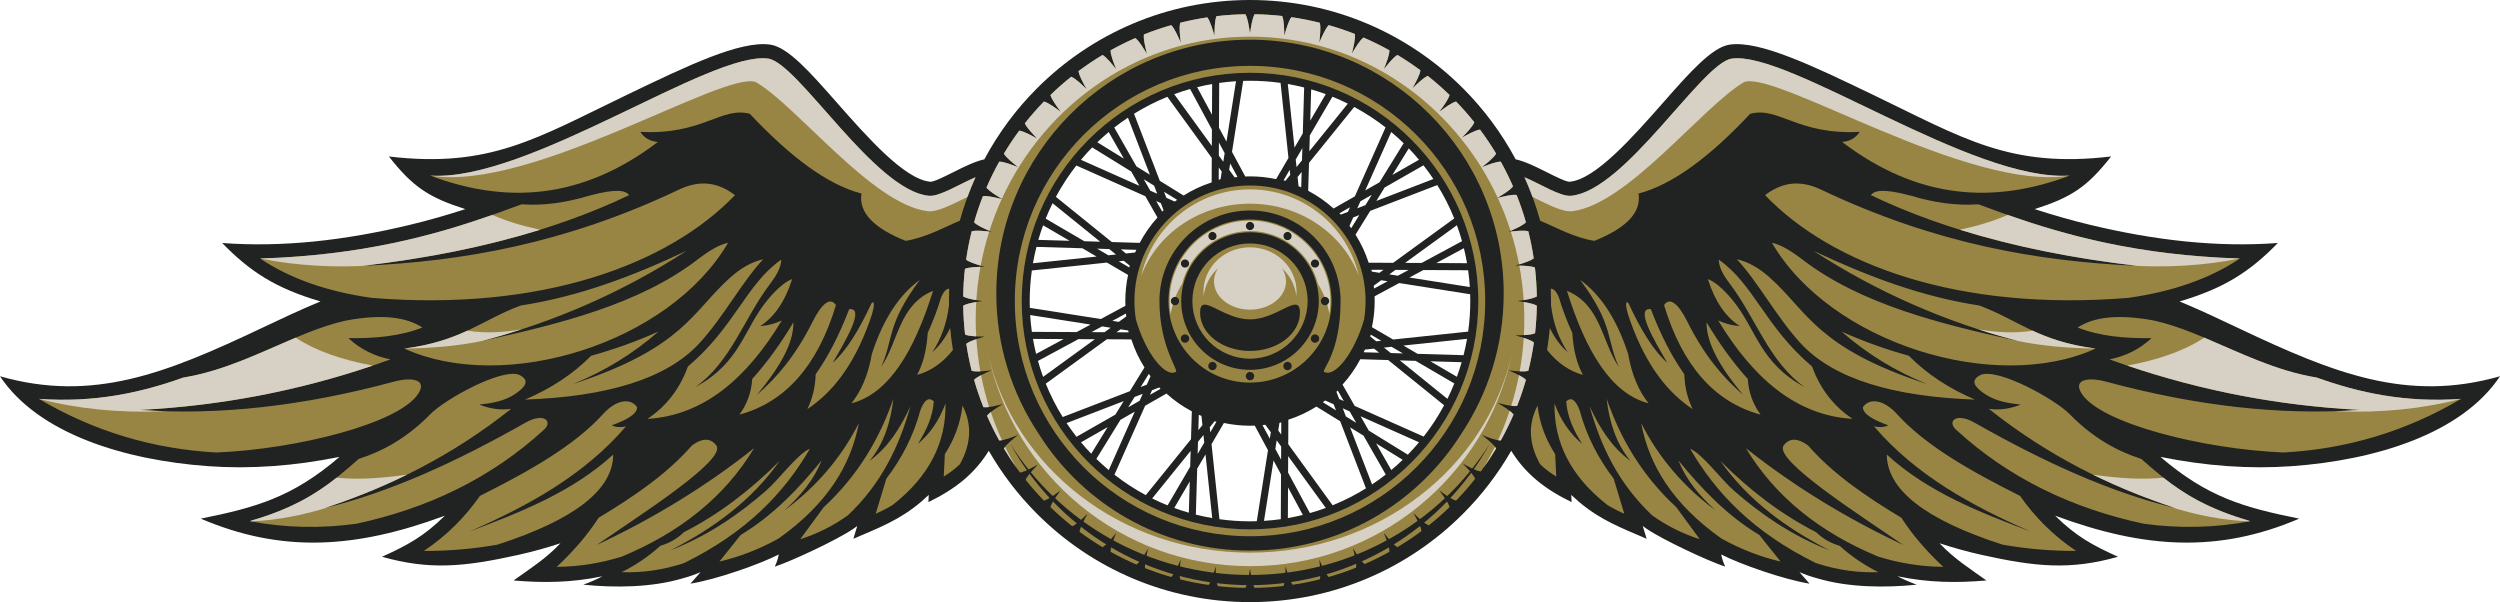 <?xml version="1.0" encoding="UTF-8"?><svg id="b" xmlns="http://www.w3.org/2000/svg" viewBox="0 0 2261.655 544.704"><g id="c"><path d="m2073.428,421.716c75.83-5.477,153.719-29.396,188.227-81.331-83.767,23.881-150.058-2.524-236.039-43.267-17.739-8.409-35.481-16.814-53.871-24.43,40.745-11.934,64.05-27.276,88.952-52.875-55.259,4.154-111.981-2.52-169.618-16.359-18.095-4.347-34.812-9.231-50.392-14.282,33.153-10.586,47.517-20.037,69.158-47.62-91.565,10.828-133.54-16.436-216.12-56.144-53.867-25.898-101.879-48.982-128.956-45.041-16.025,2.332-36.238,25.277-59.498,51.676-28.332,32.16-61.796,70.14-85.145,72.356-3.045.29-12.065-4.226-21.322-8.858-9.337-4.675-18.856-9.432-27.654-11.413-12.713-23.776-28.837-45.453-47.741-64.357C1274.123,30.486,1206.037,0,1130.829,0s-143.295,30.486-192.581,79.772c-18.903,18.903-35.027,40.581-47.74,64.356-8.798,1.981-18.318,6.739-27.655,11.414-9.259,4.631-18.277,9.148-21.322,8.858-23.35-2.216-56.812-40.196-85.144-72.356-23.26-26.399-43.473-49.344-59.502-51.676-27.075-3.941-75.086,19.143-128.953,45.041-82.581,39.708-124.556,66.972-216.12,56.144,21.642,27.584,36.004,37.035,69.158,47.62-15.582,5.051-32.297,9.935-50.393,14.282-57.637,13.84-114.359,20.514-169.617,16.359,24.902,25.599,48.207,40.941,88.952,52.875-18.39,7.617-36.133,16.021-53.872,24.43-85.983,40.743-152.274,67.148-236.04,43.267,34.511,51.935,112.399,75.853,188.23,81.331,38.202,2.758,77.866-.111,118.928-8.386-42.563,36.535-75.492,45.759-125.545,55.858,73.007,31.185,139.681,27.378,220.823-2.668-18.786,18.553-33.821,26.788-56.872,37.154,43.007,12.146,74.13,9.245,123.347-1.7,12.858-2.86,25.565-6.371,38.128-10.516-13.198,13.943-26.904,22.577-42.457,33.668,26.845,2.306,52.618,2.061,80.455-3.821-4.782,2.561-10.113,4.951-17.345,7.631,28.227,2.899,61.778,2.654,90.01-5.762,5.347-1.41,10.69-3.278,16.035-5.567l-9.082,10.398c23.487-3.763,63.232-17.781,79.899-26.414-.702,3.761-1.975,7.424-3.638,11.023,15.014-4.837,56.567-24.323,70.638-33.945,1.322-.903,2.64-1.832,3.953-2.786l-3.495,11.535c23.062-9.956,41.764-16.843,61.486-33.649,2.261-1.926,4.495-3.941,6.702-6.044l-.31,6.526c24.991-12.135,42.003-26.057,54.62-46.426,12.034,20.946,26.772,40.142,43.739,57.109,49.286,49.288,117.374,79.772,192.581,79.772s143.294-30.483,192.579-79.772c17.223-17.222,31.866-36.442,43.736-57.112,12.617,20.371,29.631,34.294,54.623,46.429l-.31-6.526c2.207,2.103,4.442,4.118,6.702,6.044,19.722,16.806,38.425,23.693,61.486,33.649l-3.497-11.535c1.313.954,2.633,1.883,3.956,2.786,14.071,9.622,55.624,29.108,70.638,33.945-1.665-3.599-2.936-7.262-3.638-11.023,16.665,8.633,56.412,22.651,79.897,26.414l-9.081-10.398c5.346,2.288,10.688,4.157,16.035,5.567,28.233,8.417,61.782,8.662,90.011,5.762-7.233-2.68-12.564-5.069-17.346-7.631,27.837,5.882,53.609,6.127,80.453,3.821-15.551-11.09-29.256-19.724-42.454-33.668,12.564,4.145,25.271,7.656,38.129,10.516,49.214,10.945,80.339,13.846,123.346,1.7-23.052-10.366-38.086-18.601-56.875-37.154,81.146,30.046,147.819,33.853,220.826,2.668-50.055-10.099-82.981-19.323-125.544-55.858,41.062,8.275,80.726,11.144,118.929,8.386Zm-743.733-162.034l-54.624-8.61,12.591-6.786,40.497.206c.701,5.006,1.215,10.072,1.536,15.19Zm-5.377-35.146c1.1,4.464,2.053,8.986,2.846,13.563l-27.755-.139,24.909-13.424Zm-1.671-6.369l-36.609,19.726-14.893-.077,46.845-34.044c1.729,4.717,3.281,9.519,4.656,14.395Zm-48.354,26.052l-9.662,5.206-7.774-1.225,5.56-4.042,11.876.06Zm41.302-46.624l-55.266,40.168-22.154-.111c-2.91-9.008-6.921-17.521-11.877-25.379l13.269-21.493,60.697-23.35c5.925,9.548,11.065,19.632,15.331,30.166Zm-70.593,111.158l-5.408-4.373.471-1.641,9.476,5.534-4.539.48Zm2.622,10.336l-13.925-.41c.36-.798.711-1.599,1.053-2.407l8.308-.876,4.565,3.693Zm-7.001-75.038l10.975.056-3.691,2.684-6.869-1.083-.414-1.656Zm8.923,9.465l5.799.913-12.285,6.619c-.087-.872-.186-1.741-.292-2.607l6.778-4.925Zm-38.04,107.446l-2.497-6.488,1.225-1.188,5.442,9.534-4.171-1.858Zm9.532,11.253l5.887,10.315-9.34-5.765-2.825-7.346,6.278,2.795Zm-9.274-179.268l9.532-5.44-1.855,4.169-6.488,2.496-1.188-1.225Zm12.459,3.733l5.48-2.107-7.332,11.88c-.511-.709-1.03-1.412-1.557-2.108l3.41-7.664Zm3.676-8.258l2.795-6.278,10.315-5.885-5.764,9.338-7.345,2.825Zm68.838-26.48l-51.629,19.862,7.512-12.172,35.17-20.068c3.137,4.004,6.118,8.136,8.947,12.379Zm-13.029-17.406l-24.08,13.743,14.839-24.045c3.198,3.325,6.278,6.762,9.241,10.302Zm-13.883-14.965l-21.809,35.333-12.936,7.381,23.522-52.849c3.869,3.237,7.612,6.619,11.223,10.135Zm-83.66-48.705c4.46,1.287,8.859,2.717,13.184,4.301l-14.014,23.995.83-28.295Zm-1.224,41.633l20.442-34.996c4.738,1.913,9.384,4.003,13.932,6.261l-34.794,43.03.419-14.296Zm-.73,24.839l40.903-50.583c9.986,5.373,19.462,11.571,28.335,18.507l-27.765,62.386-19.264,10.993c-6.924-6.256-14.63-11.661-22.95-16.06l.742-25.244Zm24.398,223.885l-11.878-7.332c.709-.511,1.412-1.03,2.108-1.557l7.663,3.409,2.108,5.479Zm-28.797-292.076l-1.221,41.559-7.511,12.862-6.058-57.562c4.996.864,9.929,1.912,14.79,3.141Zm-6.884,71.985l-.72-6.834,5.991-10.255-.322,10.97-4.949,6.119Zm4.636,4.426l-.409,13.927c-.798-.36-1.6-.712-2.408-1.053l-.874-8.309,3.691-4.564Zm-46.734-82.484c9.382,0,18.608.663,27.645,1.918l7.149,67.917-11.18,19.137c-7.616-1.623-15.514-2.484-23.614-2.484-1.437,0-2.865.036-4.288.089l-11.99-22.255,10.126-64.219c2.044-.062,4.093-.103,6.152-.103Zm18.837,317.994l-.915,5.799-6.619-12.285c.872-.087,1.741-.186,2.608-.292l4.926,6.778Zm-30.141-230.944c-.872.087-1.741.186-2.607.292l-4.926-6.78.913-5.799,6.621,12.287Zm-16.557-85.102c5.007-.7,10.072-1.215,15.191-1.536l-8.61,54.623-6.786-12.589.205-40.499Zm-.272,53.866l5.206,9.662-1.225,7.774-4.041-5.558.06-11.878Zm-.114,22.695l2.684,3.692-1.083,6.868-1.656.415.055-10.975Zm-2.142,230.004l-5.535,9.476-.48-4.539,4.372-5.408,1.642.471Zm-3.865-305.57l-.139,27.758-13.424-24.912c4.464-1.1,8.986-2.053,13.563-2.846Zm-19.932,4.517l19.726,36.61-.077,14.891-34.045-46.845c4.717-1.729,9.519-3.282,14.396-4.657Zm-20.571,7.052l40.168,55.269-.111,22.154c-9.008,2.91-17.52,6.92-25.378,11.875l-21.494-13.268-23.35-60.699c9.548-5.925,19.633-11.065,30.166-15.332Zm32.657,305.985l.721,6.834-5.992,10.255.324-10.97,4.947-6.118Zm-4.636-4.423l.409-13.928c.798.36,1.6.712,2.408,1.053l.875,8.308-3.692,4.567Zm-19.164-208.336c-.709.511-1.412,1.03-2.109,1.557l-7.664-3.41-2.107-5.48,11.88,7.332Zm-32.973,169.319l7.332-11.878c.511.709,1.03,1.412,1.557,2.108l-3.409,7.662-5.48,2.108Zm1.804,6.151l-2.793,6.278-10.314,5.887,5.764-9.34,7.344-2.825Zm8.457-3.254l6.492-2.497,1.185,1.226-9.532,5.442,1.854-4.171Zm3.766-171.141l4.169,1.855,2.496,6.492-1.225,1.186-5.44-9.532Zm-5.364-9.395l-5.885-10.315,9.338,5.764,2.825,7.344-6.278-2.793Zm-20.202-66.046l19.862,51.63-12.172-7.51-20.07-35.17c4.005-3.138,8.137-6.119,12.38-8.949Zm-17.406,13.029l13.743,24.08-24.044-14.839c3.325-3.198,6.762-6.278,10.301-9.241Zm-14.964,13.883l35.332,21.809,7.381,12.936-52.847-23.522c3.236-3.869,6.618-7.611,10.135-11.223Zm-14.309,16.375l62.386,27.765,10.993,19.264c-6.257,6.925-11.662,14.631-16.062,22.952l-25.241-.744-50.582-40.902c5.373-9.986,11.571-19.462,18.507-28.335Zm40.012,148.179l6.868,1.084.415,1.656-10.975-.056,3.692-2.684Zm-7.439-7.637l12.285-6.62c.087.873.186,1.741.292,2.608l-6.778,4.926-5.799-.914Zm5.803-53.846l4.539-.48,5.407,4.375-.467,1.64-9.479-5.535Zm6.483-7.121l-4.565-3.692,13.926.409c-.36.798-.712,1.6-1.053,2.408l-8.308.875Zm-8.991.944l-6.834.72-10.254-5.991,10.97.324,6.118,4.947Zm-57.368-46.385l43.03,34.792-14.296-.419-34.996-20.44c1.913-4.738,4.003-9.384,6.261-13.932Zm-8.597,19.964l23.994,14.015-28.295-.831c1.287-4.46,2.717-8.859,4.301-13.184Zm-6.02,19.538l41.559,1.221,12.863,7.512-57.562,6.057c.864-4.996,1.912-9.929,3.141-14.79Zm-6.074,48.983c0-9.383.664-18.609,1.918-27.646l67.917-7.149,19.135,11.178c-1.623,7.617-2.485,15.516-2.485,23.617,0,1.436.036,2.864.089,4.287l-22.252,11.988-64.219-10.122c-.062-2.045-.103-4.094-.103-6.153Zm73.251,24.15l-5.56,4.041-11.876-.06,9.662-5.207,7.774,1.225Zm-72.838-11.482l54.624,8.613-12.589,6.783-40.499-.204c-.701-5.007-1.215-10.073-1.536-15.192Zm5.377,35.147c-1.1-4.464-2.053-8.986-2.846-13.563l27.758.141-24.912,13.422Zm1.671,6.369l36.61-19.724,14.891.074-46.845,34.045c-1.729-4.717-3.281-9.519-4.656-14.396Zm7.052,20.572l55.267-40.168,22.154.113c2.91,9.009,6.921,17.521,11.877,25.38l-13.267,21.493-60.698,23.35c-5.926-9.549-11.066-19.634-15.332-30.168Zm18.86,35.656l51.629-19.861-7.511,12.17-35.171,20.07c-3.137-4.005-6.118-8.137-8.947-12.379Zm13.029,17.405l24.08-13.742-14.84,24.043c-3.197-3.324-6.278-6.761-9.24-10.301Zm13.883,14.964l21.808-35.334,12.937-7.381-23.522,52.849c-3.869-3.236-7.611-6.618-11.222-10.134Zm83.659,48.704c-4.46-1.287-8.858-2.717-13.183-4.301l14.014-23.995-.83,28.296Zm1.224-41.632l-20.44,34.996c-4.738-1.913-9.384-4.003-13.933-6.262l34.792-43.031-.419,14.296Zm.73-24.84l-40.901,50.584c-9.987-5.373-19.463-11.571-28.336-18.507l27.765-62.385,19.264-10.993c6.925,6.256,14.631,11.662,22.952,16.061l-.744,25.24Zm4.4,68.191l1.221-41.558,7.513-12.86,6.057,57.559c-4.996-.864-9.929-1.912-14.79-3.141Zm48.983,6.074c-9.383,0-18.609-.664-27.647-1.918l-7.148-67.916,11.177-19.135c7.617,1.623,15.516,2.485,23.618,2.485,1.436,0,2.864-.036,4.288-.089l11.988,22.251-10.123,64.22c-2.044.062-4.094.104-6.153.104Zm27.861-1.948c-5.007.701-10.074,1.215-15.193,1.536l8.613-54.624,6.782,12.591-.203,40.497Zm.271-53.866l-5.207-9.662,1.226-7.772,4.041,5.558-.059,11.876Zm.113-22.696l-2.685-3.691,1.084-6.869,1.656-.414-.055,10.975Zm2.142-230.001l5.534-9.479.479,4.538-4.372,5.408-1.641-.467Zm3.865,305.567l.14-27.755,13.422,24.91c-4.464,1.099-8.985,2.053-13.562,2.846Zm19.931-4.516l-19.723-36.609.074-14.893,34.045,46.845c-4.717,1.729-9.519,3.281-14.396,4.656Zm20.573-7.052l-40.168-55.267.113-22.154c9.008-2.91,17.52-6.92,25.378-11.876l21.495,13.268,23.349,60.697c-9.549,5.925-19.633,11.065-30.167,15.332Zm35.656-18.86l-19.862-51.629,12.17,7.512,20.071,35.17c-4.005,3.137-8.137,6.118-12.379,8.947Zm17.405-13.028l-13.743-24.08,24.044,14.84c-3.325,3.197-6.762,6.278-10.301,9.24Zm14.964-13.883l-35.335-21.809-7.381-12.936,52.85,23.523c-3.223,3.851-6.603,7.594-10.135,11.221Zm14.316-16.371l-62.395-27.769-10.991-19.264c6.256-6.924,11.661-14.63,16.06-22.95l25.241.742,50.59,40.905c-5.327,9.907-11.507,19.389-18.504,28.336Zm-35.879-80.524l6.834-.72,10.255,5.991-10.97-.322-6.118-4.949Zm57.372,46.392l-43.035-34.798,14.296.419,34.991,20.439c-1.905,4.723-3.988,9.374-6.252,13.94Zm8.577-19.982l-23.979-14.004,28.279.83c-1.281,4.444-2.714,8.837-4.3,13.174Zm6.029-19.527l-41.552-1.221-12.86-7.51,57.559-6.058c-.862,4.979-1.914,9.911-3.147,14.79Zm4.156-21.335l-67.91,7.148-19.135-11.177c1.623-7.617,2.484-15.515,2.484-23.616,0-1.437-.036-2.865-.089-4.289l22.252-11.988,64.22,10.125c.062,2.044.103,4.093.103,6.152,0,9.315-.658,18.547-1.924,27.646Z" fill="#212322" fill-rule="evenodd"/><path d="m1135,12.878c8.423.136,16.749.663,24.956,1.584,1.725,4.023,1.776,12.117,1.926,17.749,1.568-5.431,3.685-13.245,6.382-16.686,8.706,1.257,17.269,2.949,25.674,5.044,1.199,4.201.178,12.26-.44,17.894,2.295-5.178,5.442-12.698,8.585-15.732,8.04,2.288,15.921,4.961,23.621,7.988.66,4.314-1.39,12.195-2.728,17.712,2.936-4.836,7.012-11.878,10.519-14.491,8.038,3.467,15.863,7.33,23.457,11.561.062,4.372-3.004,11.878-5.056,17.151,3.546-4.393,8.511-10.813,12.327-12.95,7.158,4.296,14.09,8.927,20.777,13.874-.514,4.345-4.506,11.378-7.211,16.334,4.073-3.893,9.805-9.611,13.863-11.253,6.858,5.424,13.429,11.19,19.703,17.267-1.097,4.241-5.975,10.665-9.309,15.209,4.544-3.314,10.97-8.206,15.21-9.308,5.801,5.989,11.315,12.256,16.521,18.779-1.627,4.064-7.295,9.817-11.188,13.9,4.947-2.71,11.969-6.751,16.313-7.283,5.216,6.98,10.079,14.238,14.577,21.739-2.133,3.816-8.539,8.782-12.953,12.323,5.269-2.033,12.779-5.111,17.154-5.053,4.037,7.251,7.739,14.712,11.081,22.366-2.593,3.516-9.601,7.628-14.439,10.578,5.501-1.343,13.372-3.441,17.696-2.806,3.208,8.055,6.03,16.304,8.432,24.731-3.029,3.147-10.535,6.296-15.732,8.582,5.623-.6,13.689-1.632,17.895-.435,2.001,8.02,3.641,16.186,4.877,24.483-3.425,2.716-11.238,4.87-16.667,6.465,5.635.125,13.731.137,17.76,1.844,1.003,8.594,1.578,17.317,1.719,26.143-3.775,2.223-11.765,3.314-17.335,4.168,5.556.871,13.557,1.955,17.335,4.173-.137,8.423-.667,16.749-1.584,24.96-4.02,1.728-12.103,1.788-17.749,1.922,5.414,1.579,13.242,3.69,16.688,6.385-1.257,8.706-2.948,17.267-5.046,25.671-4.201,1.2-12.26.178-17.893-.44,5.178,2.295,12.698,5.442,15.729,8.585-2.286,8.042-4.958,15.921-7.985,23.621-4.317.66-12.198-1.39-17.714-2.728,4.836,2.936,11.878,7.015,14.49,10.519-3.466,8.038-7.329,15.863-11.56,23.46-4.372.06-11.878-3.007-17.152-5.055,4.394,3.546,10.813,8.508,12.951,12.325-4.294,7.158-8.928,14.09-13.875,20.778-4.344-.514-11.377-4.506-16.333-7.211,3.895,4.074,9.61,9.805,11.252,13.863-5.422,6.858-11.19,13.429-17.265,19.703-4.24-1.097-10.666-5.975-15.21-9.309,3.314,4.544,8.207,10.973,9.307,15.211-5.986,5.801-12.253,11.315-18.779,16.521-4.064-1.625-9.817-7.295-13.899-11.188,2.709,4.947,6.753,11.971,7.283,16.314-6.98,5.212-14.238,10.078-21.737,14.576-3.817-2.133-8.784-8.539-12.323-12.953,2.031,5.268,5.109,12.778,5.051,17.153-7.248,4.037-14.711,7.739-22.367,11.082-3.516-2.594-7.628-9.6-10.579-14.439,1.343,5.5,3.442,13.371,2.807,17.695-8.052,3.207-16.304,6.031-24.731,8.432-3.145-3.029-6.297-10.535-8.582-15.732.6,5.623,1.632,13.689.437,17.895-8.022,2.001-16.188,3.638-24.485,4.877-2.716-3.425-4.871-11.238-6.466-16.667-.122,5.635-.134,13.731-1.843,17.76-8.592.998-17.314,1.58-26.142,1.719-2.218-3.779-3.302-11.778-4.171-17.335-.857,5.572-1.95,13.559-4.171,17.335-8.425-.132-16.751-.67-24.96-1.584-1.73-4.02-1.788-12.103-1.922-17.749-1.582,5.414-3.691,13.242-6.387,16.688-8.705-1.255-17.264-2.948-25.669-5.043-1.194-4.206-.162-12.272.438-17.895-2.283,5.197-5.435,12.702-8.582,15.732-8.041-2.29-15.92-4.961-23.622-7.988-.655-4.319,1.406-12.204,2.726-17.714-2.927,4.855-7.01,11.883-10.515,14.493-8.04-3.467-15.866-7.329-23.459-11.56-.058-4.375,3.019-11.886,5.053-17.153-3.541,4.413-8.506,10.819-12.325,12.953-7.158-4.296-14.09-8.931-20.778-13.875.519-4.346,4.523-11.382,7.21-16.335-4.069,3.913-9.801,9.617-13.858,11.255-6.859-5.424-13.435-11.188-19.706-17.267,1.102-4.238,5.993-10.666,9.307-15.211-4.543,3.335-10.967,8.212-15.208,9.309-5.801-5.991-11.315-12.255-16.521-18.779,1.631-4.065,7.314-9.817,11.185-13.902-4.948,2.73-11.968,6.76-16.31,7.286-5.213-6.98-10.078-14.236-14.576-21.737,2.137-3.817,8.557-8.779,12.95-12.325-5.273,2.049-12.779,5.115-17.151,5.055-4.037-7.252-7.74-14.713-11.084-22.369,2.598-3.513,9.62-7.624,14.439-10.582-5.507,1.364-13.372,3.448-17.693,2.81-3.208-8.055-6.033-16.304-8.432-24.731,3.034-3.143,10.551-6.29,15.732-8.585-5.635.618-13.693,1.64-17.894.44-2.003-8.022-3.64-16.188-4.88-24.483,3.43-2.717,11.256-4.863,16.667-6.468-5.646-.111-13.73-.131-17.758-1.843-1-8.595-1.577-17.316-1.721-26.144,3.779-2.218,11.778-3.3,17.334-4.171-5.569-.857-13.559-1.949-17.334-4.171.136-8.423.663-16.748,1.584-24.958,4.023-1.725,12.117-1.774,17.749-1.924-5.431-1.57-13.245-3.685-16.686-6.386,1.257-8.705,2.948-17.267,5.044-25.669,4.203-1.197,12.272-.164,17.894.435-5.197-2.286-12.705-5.435-15.732-8.582,2.286-8.041,4.958-15.921,7.985-23.621,4.319-.656,12.205,1.408,17.714,2.725-4.854-2.927-11.882-7.008-14.492-10.514,3.47-8.038,7.332-15.867,11.561-23.46,4.374-.058,11.887,3.02,17.153,5.053-4.412-3.541-10.819-8.506-12.952-12.323,4.298-7.158,8.927-14.092,13.876-20.781,4.347.519,11.38,4.523,16.334,7.21-3.914-4.069-9.616-9.801-11.256-13.858,5.424-6.859,11.19-13.434,17.268-19.706,4.24,1.102,10.667,5.993,15.21,9.31-3.332-4.546-8.211-10.97-9.307-15.211,5.989-5.798,12.253-11.315,18.777-16.521,4.067,1.631,9.817,7.314,13.903,11.185-2.73-4.949-6.758-11.968-7.286-16.31,6.982-5.213,14.238-10.078,21.739-14.578,3.814,2.137,8.779,8.56,12.325,12.952-2.052-5.273-5.118-12.778-5.055-17.151,7.251-4.037,14.71-7.74,22.366-11.084,3.516,2.599,7.623,9.62,10.581,14.439-1.362-5.507-3.449-13.372-2.809-17.693,8.055-3.207,16.304-6.033,24.731-8.432,3.145,3.034,6.29,10.554,8.585,15.732-.618-5.634-1.637-13.691-.438-17.894,8.02-2.003,16.186-3.641,24.483-4.88,2.714,3.43,4.861,11.258,6.468,16.667.109-5.646.13-13.73,1.841-17.758,8.594-1,17.318-1.577,26.146-1.721,2.223,3.775,3.314,11.764,4.171,17.334.869-5.555,1.953-13.557,4.171-17.334h0Zm186.906,379.714c24.275-36.403,38.434-80.129,38.434-127.166,0-126.756-102.754-229.513-229.51-229.513s-229.512,102.757-229.512,229.513c0,47.037,14.159,90.762,38.436,127.166,39.972,63.387,110.6,105.506,191.076,105.506s151.102-42.119,191.076-105.506h0Zm-191.076-332.998c-117.506,0-212.76,95.253-212.76,212.759s95.253,212.76,212.76,212.76,212.76-95.256,212.76-212.76-95.256-212.759-212.76-212.759h0Zm0,6.252c-114.053,0-206.507,92.454-206.507,206.507s92.454,206.507,206.507,206.507,206.507-92.455,206.507-206.507-92.455-206.507-206.507-206.507Z" fill="#998543" fill-rule="evenodd"/><path d="m768.207,279.664c-9.109,23.934-19.266,43.316-30.298,58.916-.38,13.374-3.543,22.945-7.455,31.502,20.82-13.965,41.158-36.891,56.511-80.077,4.993-14.043,4.174-18.749,1.443-15.632-11.401,24.666-23.07,43.309-35.111,53.867,10.975-18.86,29.91-50.238,14.91-48.575Zm20.564,40.451c-3.431,19.706-9.956,34.001-18.517,44.728,33.727-8.65,56.773-46.892,73.825-101.719-30.781,12.585-31.26,45.85-46.891,68.777,11.623-26.213,4.488-37.515,34.869-78.635-17.763,12.893-32.58,34.078-43.286,66.849Zm-108.279,22.739c-.679,12.244-4.771,22.867-11.542,32.223,41.584-11.253,70.72-44.213,87.291-99.074-4.926-7.397-12.559-2.07-21.162,15.15-14.754,29.536-31.615,50.043-50.365,66.034,20.232-24.154,33.344-46.53,33.052-65.552-10.963,18.242-23.102,35.543-37.273,51.219Zm15.694-85.362c6.073-8.025,10.324-15.069,10.581-22.603-31.744,22.124-41.843,60.599-84.406,96.671-7.894,21.625-20.643,36.648-36.551,47.373,51.31-3.11,90.012-37.128,121.436-88.975-6.569,2.948-13.064,4.664-19.476,5.049,12.374-8.069,22.256-21.67,28.856-42.563-6.27,2.461-13.648,8.571-22.124,18.756-21.919,26.343-24.048,56.592-65.647,79.116,32.267-22.657,44.267-62.343,67.331-92.824Zm-317.94,98.908c8.716-13.186-5.737-15.542-22.124-11.063-80.395,21.681-157.188,30.745-229.889,25.49,80.288-4.009,155.692-19.877,227.004-45.69-14.539-2.973-27.301-9.207-37.994-19.237,23.621.269,46.44-1.542,66.852-9.618-13.889-8.981-34.843-12.663-69.255-6.253-46.119,10.202-92.717,42.769-147.011,51.53l.068-.033c-38.786,13.96-80.761,22.892-130.668,19.319,49.886,29.483,103.442,45.391,160.454,48.503,73.143-2.983,164.9-26.227,182.563-52.95Zm92.86-80.019c-35.11,12.985-53.144,32.223-105.327,38.955,90.798,41.324,239.772-4.771,292.895-95.707-7.529,1.593-16.23,6.466-27.895,15.391-52.713,40.324-124.713,58.158-195.263,73.584,66.347-17.367,128.275-44.516,185.643-81.761-48.901,23.211-98.586,41.725-150.053,49.538Zm379.946-6.283c-3.234,10.862-7.265,21.123-11.783,31.023-.996,16.234-4.453,28.49-9.617,37.994,12.053-3.24,22.92-10.544,32.425-22.498-1.068-6.532-1.902-13.142-2.496-19.822-4.559,9.327-10.026,16.48-16.224,21.88,7.902-11.818,13.141-25.869,15.167-42.612-.016-1.236-.047-2.469-.047-3.71,0-3.751.097-7.479.247-11.193-2.817.047-5.402,2.713-7.671,8.937Zm-332.836,77.378c28.508-11.568,54.395-27.309,77.451-47.533-19.786,8.937-40.089,16.151-60.84,21.883-16.646,16.869-36.815,29.866-59.876,39.678,73.546-2.641,128.031-18.46,157.989-51.22,21.783-23.823,38.316-55.31,57.472-75.749-10.259,2.323-20.129,7.934-29.818,16.593-34.532,30.857-42.015,63.512-142.379,96.349Zm14.895-170.468c-20.694,6.216-41.129,9.294-61.184,7.814-56.058,20.778-127.451,45.69-236.624,49.056,27.461,18.393,61.354,30.021,100.998,35.59,153.356,12.547,268.217-29.978,328.587-92.942-13.86-10.475-29.741-14.696-50.018-5.289-104.13,49.583-197.269,65.235-286.642,69.255,90.762-10.569,171.993-30.951,240.953-63.966-3.284-4.207-10.947-6.227-36.07.482Zm1059.597,198.07c-6.774-9.356-10.864-19.979-11.545-32.223-14.169-15.675-26.308-32.977-37.271-51.219-.292,19.022,12.821,41.398,33.052,65.552-18.749-15.991-35.611-36.498-50.365-66.034-8.603-17.22-16.236-22.547-21.162-15.15,16.572,54.862,45.708,87.821,87.292,99.074Zm-101.305-10.234c-8.564-10.727-15.086-25.023-18.518-44.728-10.707-32.771-25.523-53.957-43.285-66.849,30.379,41.12,23.246,52.422,34.869,78.635-15.632-22.927-16.112-56.192-46.894-68.777,17.053,54.827,40.099,93.07,73.827,101.719Zm39.8,5.238c-3.912-8.557-7.075-18.128-7.455-31.502-11.033-15.6-21.192-34.981-30.298-58.916-15-1.663,3.934,29.715,14.907,48.575-12.037-10.558-23.71-29.201-35.108-53.867-2.73-3.117-3.55,1.589,1.443,15.632,15.354,43.185,35.692,66.112,56.511,80.077Zm-129.129-73.29c-.594,6.654-1.43,13.262-2.502,19.815,9.506,11.96,20.377,19.266,32.434,22.508-5.164-9.504-8.624-21.759-9.618-37.994-4.519-9.9-8.551-20.162-11.786-31.023-2.268-6.225-4.853-8.89-7.669-8.937.15,3.714.247,7.442.247,11.193,0,1.24-.029,2.477-.046,3.715,2.026,16.741,7.264,30.79,15.164,42.607-6.197-5.401-11.664-12.555-16.225-21.884Zm493.804,18.544c-52.183-6.732-70.219-25.97-105.328-38.955-51.467-7.813-101.154-26.327-150.056-49.538,57.371,37.245,119.299,64.394,185.646,81.761-70.55-15.426-142.55-33.26-195.263-73.584-11.667-8.926-20.366-13.798-27.894-15.391,53.123,90.936,202.097,137.031,292.895,95.707Zm-1420.48,67.035c-62.698,35.502-122.143,62.848-182.278,77.433,59.093-19.323,115.968-47.528,169.291-89.936-9.963,1.475-19.534-.194-28.856-3.849,11.367-1.214,22.501-3.115,31.741-9.136,9.403-6.126,15.069-12.652,4.331-17.797-16.192-6.17-67.387,22.352-80.318,35.589-21.019,21.519-43.173,33.617-64.759,40.459-23.697,20.771-47.046,41.618-98.868,56.331,32.239,6.136,64.475,6.743,96.712,2.341,63.922-13.774,121.295-40.645,169.836-85.181,8.094-7.483-.127-15.711-16.831-6.253Zm1550.958-148.493c-109.174-3.367-180.567-28.278-236.624-49.056-20.055,1.48-40.49-1.598-61.185-7.814-25.123-6.709-32.786-4.69-36.069-.482,68.959,33.015,150.19,53.397,240.953,63.966-89.373-4.02-182.512-19.673-286.642-69.255-20.278-9.407-36.157-5.185-50.017,5.289,60.369,62.964,175.229,105.489,328.586,92.942,39.645-5.569,73.537-17.197,100.999-35.59Zm-299.525,87.947c-20.75-5.732-41.053-12.946-60.84-21.883,23.057,20.224,48.941,35.965,77.451,47.533-100.364-32.837-107.849-65.492-142.378-96.349-9.689-8.659-19.559-14.27-29.819-16.593,19.157,20.439,35.687,51.926,57.472,75.749,29.958,32.76,84.443,48.579,157.99,51.22-23.062-9.812-43.23-22.809-59.876-39.678Zm-87.535,9.736c-42.563-36.072-52.665-74.547-84.406-96.671.257,7.533,4.509,14.578,10.581,22.603,23.064,30.481,35.065,70.168,67.331,92.824-41.602-22.524-43.728-52.774-65.648-79.116-8.476-10.185-15.854-16.295-22.123-18.756,6.6,20.893,16.482,34.494,28.855,42.563-6.413-.385-12.906-2.101-19.478-5.049,31.426,51.847,70.129,85.865,121.439,88.975-15.91-10.725-28.658-25.747-36.551-47.373Zm-196.909-113.674c27.98-11.211,42.718-25.178,39.918-42.804,30.358-7.848,64.223-32.87,100.998-72.141,26.049-6.813,42.482,19.319,99.072,16.353-3.649,5.669-9.013,8.599-15.871,9.138,69.349,52.667,137.883,55.989,205.948,30.419-88.493,5.934-254.09-113.349-305.879-105.809-26.959,3.926-96.23,119.429-145.246,124.084-9.539.906-27.198-10.374-42.194-16.829,5.714,12.641,10.475,25.803,14.226,39.384,14.131,5.869,30.702,15.327,49.026,18.206Zm75.987,198.631c7.167,18.017,19.442,32.322,33.668,45.21-28.432-20.935-51.085-47.04-67.333-78.875,7.114,37.748,28.397,73.051,72.699,104.387,17.508,9.697,35.316,16.572,53.413,20.776-5.52-6.83-11.781-14.645-19.237-24.045-28.923-17.399-51.989-41.387-73.209-67.452Zm145.804,77.238c-7.36-2.208-14.518-5.776-21.239-12.311-31.174-15.849-59.883-37.693-86.569-64.446,25.312,35.923,59.812,60.908,98.593,80.798-35.15-13.661-63.167-33.716-86.222-53.783-11.929-10.376-28.423-33.276-39.786-38.078,23.156,39.893,57.363,75.75,113.863,103.458,19.629,6.468,38.385,8.858,56.495,8.24-12.885-6.395-24.567-14.395-35.134-23.879h-.002Zm-235.258-122.928c-3.842-9.789-7.864-11.69-12.023-7.695.982,14.358,7.024,26.687,14.428,38.475-10.84-9.055-19.298-21.083-25.009-36.551-.646,34.981,14.509,65.789,47.846,91.796,4.984,3.015,10.072,5.636,15.264,7.878-3.207-10.581-6.415-21.162-9.62-31.743-13.546-17.765-24.392-37.982-30.884-62.16Zm24.527-10.099c2.552,21.672,8.83,41.012,21.644,56.27-16.725-12.132-28.008-29.709-37.033-49.538,10.113,36.601,26.616,70.524,56.613,98.787,13.844,9.889,28.244,16.799,43.047,21.567-7.054-9.618-14.111-19.237-21.162-28.857-31.317-28.935-50.807-62.635-63.109-98.23Zm266.633,107.641h-.002c-31.995-19.185-61.988-39.71-84.352-65.319-8.605-6.466-16.69-7.482-22.123,0-9.467,13.043,69.723,63.344,108.212,89.936-50.912-23.835-98.504-52.793-142.36-87.53,26.973,44.661,67.794,76.539,119.771,98.118,18.344,5.672,37.793,9.048,58.762,9.249-14.793-13.858-27.667-28.571-37.908-44.454Zm107.382-19.752c-43.892-22.072-85.691-45.249-112.259-75.024-12.695-13.21-24.782-12.921-29.942-5.169.123,6.373,9.813,11.579,23.087,16.35-3.993,1.844-8.354,2.011-12.985.964,37.722,43.991,88.102,71.779,141.879,95.227-46.774-17.697-93.275-35.849-130.336-69.737.201,31.61,34.539,58.836,104.628,81.469,21.808,3.861,44.031,5.79,66.692,5.7-20.532-13.659-37.192-30.463-50.763-49.779Zm268.301-107.09l.067.033c-54.295-8.761-100.892-41.329-147.01-51.53-34.414-6.41-55.368-2.728-69.255,6.253,20.41,8.075,43.23,9.886,66.852,9.618-10.693,10.03-23.455,16.264-37.994,19.237,71.31,25.812,146.717,41.681,227.005,45.69-72.702,5.255-149.495-3.81-229.89-25.49-16.387-4.479-30.84-2.123-22.126,11.063,17.666,26.723,109.421,49.967,182.566,52.95,57.011-3.113,110.565-19.02,160.451-48.503-49.904,3.573-91.879-5.36-130.664-19.319Zm-223.412,33.146c-12.932-13.237-64.126-41.759-80.318-35.589-10.739,5.145-5.072,11.671,4.328,17.797,9.242,6.021,20.375,7.922,31.743,9.136-9.323,3.654-18.893,5.323-28.857,3.849,53.324,42.408,110.197,70.612,169.293,89.936-60.135-14.585-119.584-41.931-182.278-77.433-16.705-9.458-24.926-1.229-16.831,6.253,48.54,44.536,105.91,71.407,169.835,85.181,32.236,4.403,64.474,3.796,96.71-2.341-51.82-14.713-75.168-35.56-98.866-56.331-21.587-6.841-43.74-18.939-64.758-40.459ZM840.329,177.125c-49.015-4.655-118.287-120.158-145.245-124.084-51.789-7.54-217.386,111.743-305.88,105.809,68.065,25.57,136.601,22.249,205.949-30.419-6.857-.539-12.22-3.469-15.871-9.138,56.591,2.966,73.021-23.166,99.072-16.353,36.774,39.271,70.639,64.293,100.999,72.141-2.802,17.626,11.939,31.593,39.918,42.804,18.324-2.88,34.895-12.337,49.026-18.207,3.751-13.581,8.513-26.743,14.227-39.384-14.996,6.455-32.656,17.735-42.196,16.83Zm-53.762,239.873c12.814-15.259,19.09-34.598,21.642-56.27-12.3,35.595-31.79,69.295-63.107,98.23-7.055,9.62-14.108,19.24-21.162,28.857,14.803-4.768,29.202-11.679,43.044-21.567,30-28.263,46.503-62.185,56.616-98.787-9.028,19.828-20.308,37.405-37.033,49.538Zm-53.864-11.063c-11.364,4.801-27.86,27.702-39.786,38.078-23.057,20.067-51.072,40.122-86.222,53.783,38.779-19.89,73.281-44.874,98.592-80.798-26.685,26.753-55.395,48.596-86.569,64.446-6.72,6.535-13.879,10.104-21.238,12.311h-.002c-10.569,9.484-22.248,17.484-35.133,23.879,18.11.618,36.865-1.772,56.495-8.24,56.5-27.709,90.707-63.565,113.863-103.458Zm44.247-23.084c-16.248,31.835-38.902,57.94-67.334,78.875,14.227-12.888,26.501-27.193,33.668-45.21-21.219,26.065-44.286,50.052-73.208,67.452-7.457,9.4-13.717,17.215-19.238,24.045,18.096-4.203,35.905-11.079,53.412-20.776,44.303-31.335,65.583-66.639,72.7-104.387Zm-94.746,22.605c-43.856,34.737-91.451,63.695-142.361,87.53,38.49-26.593,117.68-76.894,108.213-89.936-5.433-7.482-13.518-6.466-22.124,0-22.364,25.609-52.356,46.134-84.352,65.319h-.003c-10.24,15.884-23.114,30.597-37.908,44.454,20.97-.201,40.416-3.577,58.76-9.249,51.979-21.579,92.8-53.457,119.774-98.118Zm-127.451,5.77c-37.061,33.888-83.563,52.04-130.336,69.737,53.776-23.448,104.155-51.236,141.878-95.227-4.632,1.047-8.995.88-12.985-.964,13.274-4.77,22.964-9.976,23.084-16.35-5.159-7.751-17.243-8.041-29.939,5.169-26.567,29.775-68.366,52.952-112.258,75.024-13.571,19.317-30.232,36.12-50.764,49.779,22.661.09,44.883-1.839,66.689-5.7,70.092-22.633,104.426-49.859,104.631-81.469Zm836.172-44.246c-8.969,17.327-7.617,35.004,2.333,52.972,4.61,4.396,9.493,8.062,14.603,11.109-.322-6.732-.641-13.466-.962-20.199-8.325-12.978-14.064-27.38-15.974-43.882Zm-535.582-1.925c-5.711,15.468-14.171,27.496-25.009,36.551,7.403-11.787,13.446-24.117,14.428-38.475-4.159-3.995-8.182-2.094-12.024,7.695-6.491,24.178-17.339,44.395-30.884,62.16-3.207,10.581-6.412,21.162-9.62,31.743,5.193-2.242,10.28-4.863,15.264-7.878,33.337-26.007,48.492-56.815,47.846-91.796Zm-.586,45.807c-.319,6.733-.641,13.467-.961,20.199,5.111-3.047,9.99-6.713,14.604-11.109,9.949-17.969,11.301-35.645,2.332-52.972-1.91,16.502-7.649,30.905-15.974,43.882Z" fill="#998543"/><path d="m235.302,233.877c33.856,6.742,68.479,8.504,103.752,6.068-3.615.202-7.223.385-10.827.547,57.533-6.699,111.233-17.343,160.405-32.646-16.309-3.522-30.848-7.93-43.214-13.422-51.961,18.205-117.418,36.597-210.117,39.454Zm187.495,65.279h-.002c-14.935,6.885-32.072,12.962-57.016,16.179,24.645-.328,48.315-2.302,70.415-6.91,12.107-3.185,24.067-6.691,35.879-10.528-16.426,2.886-32.85,3.826-49.277,1.26Zm-118.314,132.997h-.002c-18.325,14.513-40.511,28.198-77.02,38.797l-.771.702h.004c23.492-.861,47.781-5.604,72.264-13.307-1.945.498-3.89.984-5.838,1.457,25.469-8.33,50.527-18.309,75.066-30.363-22.197,3.105-43.748,4.739-63.702,2.714Zm32.716-101.404c-27.454-5.111-51.226-13.115-69.7-25.28-31.864,13.408-65.013,30.175-101.671,36.09l.068-.033c-38.786,13.96-80.761,22.892-130.668,19.319,35.118,9.082,72.998,12.943,113.871,11.157-7.668-.241-15.289-.63-22.866-1.177,74.295-3.71,144.409-17.575,210.966-40.078Zm503.13-153.624c-49.015-4.655-118.287-120.158-145.245-124.084-51.789-7.54-217.386,111.743-305.88,105.809,91.263,15.165,265.337-95.401,294.581-84.602,37.352,21.642,104.79,110.225,155.185,116.791,8.855,1.153,21.98-5.931,36.23-12.847,2.236-6.069,4.677-12.039,7.325-17.896-14.996,6.455-32.656,17.735-42.196,16.83Zm998.535,122.031h-.005c-16.424,2.566-32.85,1.626-49.275-1.26,11.811,3.837,23.77,7.344,35.878,10.528,22.102,4.609,45.771,6.582,70.416,6.91-24.942-3.217-42.081-9.293-57.014-16.179Zm33.588-140.306c-88.493,5.934-254.09-113.349-305.879-105.809-26.959,3.926-96.23,119.429-145.246,124.084-9.539.906-27.198-10.374-42.194-16.829,2.647,5.857,5.088,11.827,7.324,17.895,14.251,6.917,27.375,14,36.229,12.847,50.395-6.565,117.833-95.149,155.185-116.791,29.245-10.799,203.318,99.767,294.58,84.602Zm223.311,182.677l.064.033c-36.657-5.915-69.807-22.682-101.668-36.09-18.475,12.165-42.248,20.169-69.702,25.28,66.56,22.503,136.673,36.368,210.967,40.078-7.578.547-15.199.935-22.866,1.177,40.872,1.786,78.754-2.075,113.87-11.157-49.904,3.573-91.881-5.36-130.664-19.319Zm-138.588,90.626h-.002c-19.951,2.024-41.504.391-63.699-2.714,24.538,12.054,49.593,22.033,75.063,30.363-1.945-.472-3.893-.958-5.836-1.457,24.481,7.702,48.771,12.446,72.261,13.307h.005l-.771-.702c-36.509-10.599-58.694-24.284-77.021-38.797Zm-34.573-192.209c35.272,2.436,69.897.674,103.752-6.068-92.699-2.857-158.157-21.25-210.117-39.454-12.367,5.493-26.906,9.9-43.213,13.422,49.172,15.304,102.872,25.947,160.405,32.646-3.604-.162-7.211-.345-10.827-.547Z" fill="#d6d1c4"/><path d="m1130.829,167.804c-57.741,0-104.549,46.808-104.549,104.549,0,5.66.457,11.214,1.323,16.63,8.899,30.974,26.799,52.954,36.236,47.364,2.439-1.448-14.953-23.379-14.953-63.994,0-45.256,36.688-81.944,81.944-81.944s81.942,36.688,81.942,81.944c0,47.322-17.45,62.515-14.953,63.994,9.437,5.591,27.339-16.392,36.239-47.371.866-5.414,1.319-10.966,1.319-16.623,0-57.741-46.807-104.549-104.547-104.549Zm0,30.78c-40.743,0-73.769,33.026-73.769,73.769s33.026,73.767,73.769,73.767,73.767-33.026,73.767-73.767-33.026-73.769-73.767-73.769Zm-67.905,77.553c-2.091,0-3.787-1.693-3.787-3.784s1.695-3.786,3.787-3.786,3.783,1.695,3.783,3.786-1.693,3.784-3.783,3.784Zm5.817-39.628c1.047-1.814,3.36-2.432,5.171-1.387,1.811,1.047,2.431,3.36,1.385,5.171-1.044,1.811-3.358,2.432-5.169,1.386-1.81-1.045-2.431-3.361-1.387-5.169Zm5.171,73.074c-1.811,1.047-4.124.426-5.169-1.385-1.047-1.811-.426-4.125,1.385-5.172,1.811-1.044,4.125-.426,5.172,1.387,1.044,1.809.424,4.122-1.387,5.169Zm26.241,23.471c-1.044,1.809-3.36,2.43-5.168,1.385-1.814-1.047-2.432-3.36-1.387-5.171,1.047-1.811,3.36-2.432,5.171-1.386,1.811,1.045,2.432,3.359,1.385,5.172Zm-1.385-116.23c-1.81,1.045-4.124.424-5.171-1.387-1.045-1.81-.426-4.124,1.385-5.169,1.81-1.047,4.127-.426,5.171,1.385,1.047,1.811.426,4.125-1.385,5.171Zm32.061,127.219c-2.091,0-3.786-1.694-3.786-3.784s1.695-3.787,3.786-3.787,3.784,1.695,3.784,3.787-1.693,3.784-3.784,3.784Zm0-135.811c-2.091,0-3.786-1.694-3.786-3.784s1.695-3.787,3.786-3.787,3.784,1.695,3.784,3.787-1.693,3.784-3.784,3.784Zm35.845,126.206c-1.811,1.045-4.127.424-5.172-1.385-1.044-1.813-.426-4.126,1.385-5.172,1.811-1.047,4.125-.426,5.171,1.386,1.044,1.81.426,4.124-1.385,5.171Zm1.385-119.002c-1.047,1.811-3.36,2.432-5.171,1.387-1.811-1.047-2.429-3.36-1.385-5.171,1.047-1.811,3.36-2.431,5.172-1.385,1.811,1.045,2.429,3.36,1.385,5.169Zm24.856,92.762c-1.047,1.811-3.36,2.431-5.171,1.385-1.81-1.047-2.431-3.36-1.385-5.172,1.045-1.81,3.359-2.429,5.171-1.385,1.809,1.045,2.43,3.36,1.385,5.172Zm-1.385-66.52c-1.813,1.047-4.126.426-5.174-1.386-1.044-1.81-.423-4.124,1.387-5.171,1.811-1.045,4.125-.426,5.171,1.385,1.045,1.81.424,4.127-1.385,5.171Zm7.205,34.459c-2.091,0-3.787-1.693-3.787-3.784s1.695-3.786,3.787-3.786,3.783,1.695,3.783,3.786-1.695,3.784-3.783,3.784Z" fill="#998543"/><circle cx="1130.83" cy="272.353" r="62.225" fill="#212322"/><path d="m1130.83,324.476c28.786,0,52.123-23.337,52.123-52.123s-23.337-52.125-52.123-52.125-52.125,23.337-52.125,52.125,23.337,52.123,52.125,52.123Z" fill="#998543" fill-rule="evenodd"/><path d="m1229.283,249.611c-10.317-44.844-50.478-78.285-98.454-78.285s-88.139,33.441-98.456,78.285c14.164-38.043,52.892-65.351,98.456-65.351s84.291,27.308,98.454,65.351Zm-56.564,18.258c.135-1.308.204-2.635.204-3.979,0-22.176-18.847-40.154-42.094-40.154s-42.095,17.977-42.095,40.154c0,1.344.069,2.671.206,3.979,1.024-9.92,5.834-18.779,13.032-25.25-2.386,3.557-3.738,7.608-3.738,11.906,0,14.134,14.592,25.593,32.595,25.593s32.596-11.459,32.596-25.593c0-4.298-1.353-8.349-3.74-11.906,7.198,6.47,12.01,15.329,13.033,25.25Zm27.996,7.71c.799,2.767,1.439,5.604,1.906,8.496.618-3.816.948-7.733.948-11.723,0-40.173-32.568-72.738-72.739-72.738s-72.738,32.566-72.738,72.738c0,3.99.326,7.907.944,11.723.468-2.892,1.109-5.729,1.908-8.496-1.084-.665-1.806-1.862-1.806-3.226,0-2.091,1.695-3.786,3.787-3.786.146,0,.289.009.431.025,1.646-4.083,3.654-7.983,5.982-11.658,6.887-27.553,31.803-47.966,61.492-47.966s54.603,20.412,61.491,47.966c2.327,3.676,4.335,7.575,5.982,11.658.14-.016.284-.025.433-.025,2.091,0,3.783,1.695,3.783,3.786,0,1.364-.72,2.56-1.804,3.226Zm-125.417-35.287c-1.044,1.811-3.358,2.432-5.169,1.386-1.81-1.045-2.431-3.361-1.387-5.169,1.047-1.814,3.36-2.432,5.171-1.387,1.811,1.047,2.431,3.36,1.385,5.171Zm23.471-23.469c-1.81,1.045-4.124.424-5.171-1.387-1.045-1.81-.426-4.124,1.385-5.169,1.81-1.047,4.127-.426,5.171,1.385,1.047,1.811.426,4.125-1.385,5.171Zm32.061-8.591c-2.091,0-3.786-1.694-3.786-3.784s1.695-3.787,3.786-3.787,3.784,1.695,3.784,3.787-1.693,3.784-3.784,3.784Zm37.23,7.204c-1.047,1.811-3.36,2.432-5.171,1.387-1.811-1.047-2.429-3.36-1.385-5.171,1.047-1.811,3.36-2.431,5.172-1.385,1.811,1.045,2.429,3.36,1.385,5.169Zm23.471,26.241c-1.813,1.047-4.126.426-5.174-1.386-1.044-1.81-.423-4.124,1.387-5.171,1.811-1.045,4.125-.426,5.171,1.385,1.045,1.81.424,4.127-1.385,5.171Zm175.231-32.218c3.065,9.667,5.579,19.587,7.522,29.722,4.896-1.457,10.461-3.273,13.207-5.452-1.236-8.297-2.876-16.463-4.877-24.483-3.72-1.058-10.457-.372-15.853.213Zm11.642,62.041c4.514-.755,9.247-1.757,11.899-3.318-.141-8.826-.716-17.55-1.719-26.143-3.217-1.362-9.023-1.647-14.099-1.767,1.91,10.206,3.224,20.632,3.918,31.229Zm-472.174-91.46c-5.463-1.32-12.89-3.194-17.036-2.563-3.027,7.7-5.699,15.581-7.985,23.621,2.682,2.788,8.884,5.579,13.875,7.77,3.158-9.891,6.887-19.514,11.146-28.828Zm460.345,28.828c4.993-2.19,11.193-4.981,13.877-7.77-2.402-8.427-5.225-16.676-8.432-24.731-4.157-.612-11.598,1.308-17.051,2.649,4.453,9.634,8.332,19.601,11.607,29.851Zm-460.259-29.02c39.717-86.712,125.313-146.713,224.514-146.713s184.134,59.536,224.054,145.699c4.804-2.921,11.385-6.855,13.879-10.238-3.342-7.654-7.044-15.116-11.081-22.366-4.375-.058-11.885,3.019-17.154,5.053,4.414-3.541,10.82-8.507,12.953-12.323-4.497-7.501-9.361-14.76-14.576-21.739-4.344.533-11.366,4.573-16.313,7.283,3.893-4.083,9.56-9.836,11.188-13.9-5.206-6.523-10.72-12.79-16.521-18.779-4.24,1.102-10.666,5.994-15.21,9.308,3.335-4.544,8.212-10.968,9.309-15.209-6.274-6.077-12.845-11.843-19.703-17.267-4.057,1.642-9.789,7.36-13.862,11.253,2.705-4.956,6.698-11.989,7.212-16.334-6.688-4.947-13.62-9.578-20.778-13.874-3.817,2.137-8.782,8.557-12.327,12.95,2.051-5.273,5.118-12.778,5.055-17.151-7.594-4.231-15.419-8.094-23.457-11.561-3.506,2.613-7.582,9.655-10.519,14.491,1.338-5.517,3.388-13.398,2.728-17.712-7.7-3.027-15.582-5.699-23.621-7.988-3.143,3.034-6.29,10.554-8.585,15.732.618-5.634,1.639-13.694.44-17.894-8.404-2.096-16.968-3.787-25.674-5.044-2.698,3.441-4.815,11.255-6.382,16.686-.15-5.632-.202-13.726-1.926-17.749-8.207-.922-16.533-1.448-24.956-1.584-2.218,3.777-3.302,11.778-4.171,17.334-.857-5.569-1.948-13.559-4.171-17.334-8.828.144-17.552.721-26.146,1.721-1.712,4.028-1.732,12.112-1.841,17.758-1.607-5.409-3.754-13.238-6.468-16.667-8.297,1.239-16.463,2.877-24.483,4.88-1.199,4.203-.18,12.26.438,17.894-2.295-5.178-5.44-12.698-8.585-15.732-8.427,2.399-16.676,5.225-24.731,8.432-.64,4.322,1.447,12.186,2.809,17.693-2.958-4.819-7.065-11.84-10.581-14.439-7.657,3.344-15.116,7.047-22.366,11.084-.063,4.372,3.003,11.878,5.055,17.151-3.546-4.393-8.511-10.815-12.325-12.952-7.502,4.5-14.757,9.365-21.739,14.578.528,4.342,4.555,11.362,7.286,16.31-4.086-3.872-9.836-9.555-13.903-11.185-6.524,5.206-12.788,10.723-18.777,16.521,1.096,4.241,5.975,10.665,9.307,15.211-4.543-3.316-10.97-8.208-15.21-9.31-6.078,6.271-11.844,12.846-17.268,19.706,1.64,4.057,7.342,9.789,11.256,13.858-4.954-2.687-11.987-6.691-16.334-7.21-4.949,6.689-9.578,13.622-13.876,20.781,2.133,3.816,8.541,8.782,12.952,12.323-5.266-2.034-12.779-5.111-17.153-5.053-4.229,7.593-8.091,15.421-11.561,23.459,2.506,3.364,9.083,7.26,13.9,10.159Zm472.672,109.07c0,4.779-.129,9.529-.379,14.244,3.897-.212,7.72-.65,10.111-1.679.917-8.212,1.447-16.537,1.584-24.96-2.632-1.544-7.316-2.54-11.792-3.295.308,5.189.476,10.419.476,15.69Zm-36.713,133.933c3.953-5.545,7.691-11.248,11.204-17.103-.283-.507-.641-1.035-1.063-1.578-3.134,6.385-6.517,12.617-10.141,18.68Zm-211.445,77.099c-116.471,0-213.72-77-236.879-179.594,23.158,109.574,120.408,191.815,236.879,191.815s213.721-82.241,236.877-191.815c-23.159,102.594-120.408,179.594-236.877,179.594Zm234.89-128.312c-3.024,9.117-6.536,18.001-10.498,26.623.892.149,1.721.227,2.458.218,4.231-7.596,8.094-15.421,11.56-23.46-.81-1.088-2.051-2.235-3.52-3.381Zm1.449-4.528c2.015.257,3.851.338,5.294.118,3.027-7.7,5.699-15.579,7.985-23.621-1.382-1.431-3.696-2.865-6.294-4.217-1.834,9.439-4.173,18.689-6.985,27.72Zm-472.274-157.649c-5.398-.588-12.133-1.274-15.849-.216-2.096,8.402-3.787,16.964-5.044,25.669,2.749,2.156,8.282,3.94,13.168,5.368,1.964-10.519,4.553-20.805,7.725-30.821Zm479.9,126.491c3.022.144,5.845.072,7.816-.491,2.098-8.404,3.788-16.965,5.046-25.671-2.019-1.577-5.537-2.955-9.193-4.143-.646,10.28-1.881,20.394-3.668,30.305Zm-466.616,69.796c3.531,5.889,7.29,11.63,11.264,17.202-3.645-6.095-7.049-12.357-10.201-18.779-.419.542-.779,1.07-1.063,1.578Zm-21.216-164.353c-5.06.145-10.828.458-14.024,1.829-.921,8.21-1.448,16.535-1.584,24.958,2.652,1.561,7.386,2.564,11.899,3.321.667-10.213,1.913-20.261,3.71-30.108Zm-4.293,47.524c0-5.271.172-10.498.477-15.69-4.476.757-9.159,1.751-11.792,3.295.144,8.828.721,17.549,1.721,26.144,2.378,1.012,6.171,1.433,10.041,1.63-.294-5.087-.447-10.215-.447-15.379Zm10.225,87.191c3.344,7.656,7.047,15.117,11.084,22.369.738.009,1.565-.069,2.457-.218-3.798-8.261-7.176-16.767-10.113-25.486-1.429,1.135-2.633,2.262-3.427,3.335Zm-6.033-40.155c-1.723-9.539-2.927-19.264-3.59-29.142-3.629,1.199-7.109,2.587-9.106,4.166,1.239,8.296,2.877,16.461,4.88,24.483,1.973.563,4.794.637,7.816.493Zm.641,3.435c-2.599,1.352-4.912,2.786-6.295,4.217,2.4,8.427,5.225,16.676,8.432,24.731,1.418.211,3.217.125,5.19-.13-2.965-9.379-5.419-18.996-7.328-28.818Z" fill="#d6d1c4"/><path d="m1130.83,317.484c24.944,0,45.166-15.546,45.166-34.722s-20.222,6.158-45.166,6.158-45.166-25.335-45.166-6.158,20.22,34.722,45.166,34.722Z" fill="#212322" fill-rule="evenodd"/><path d="m1347.938,401.093c-42.187,76.477-123.592,128.289-217.108,128.289s-174.923-51.812-217.108-128.289c44.587,71.386,125.139,119.055,217.108,119.055s172.519-47.669,217.108-119.055Z" fill="#212322" fill-rule="evenodd"/></g></svg>